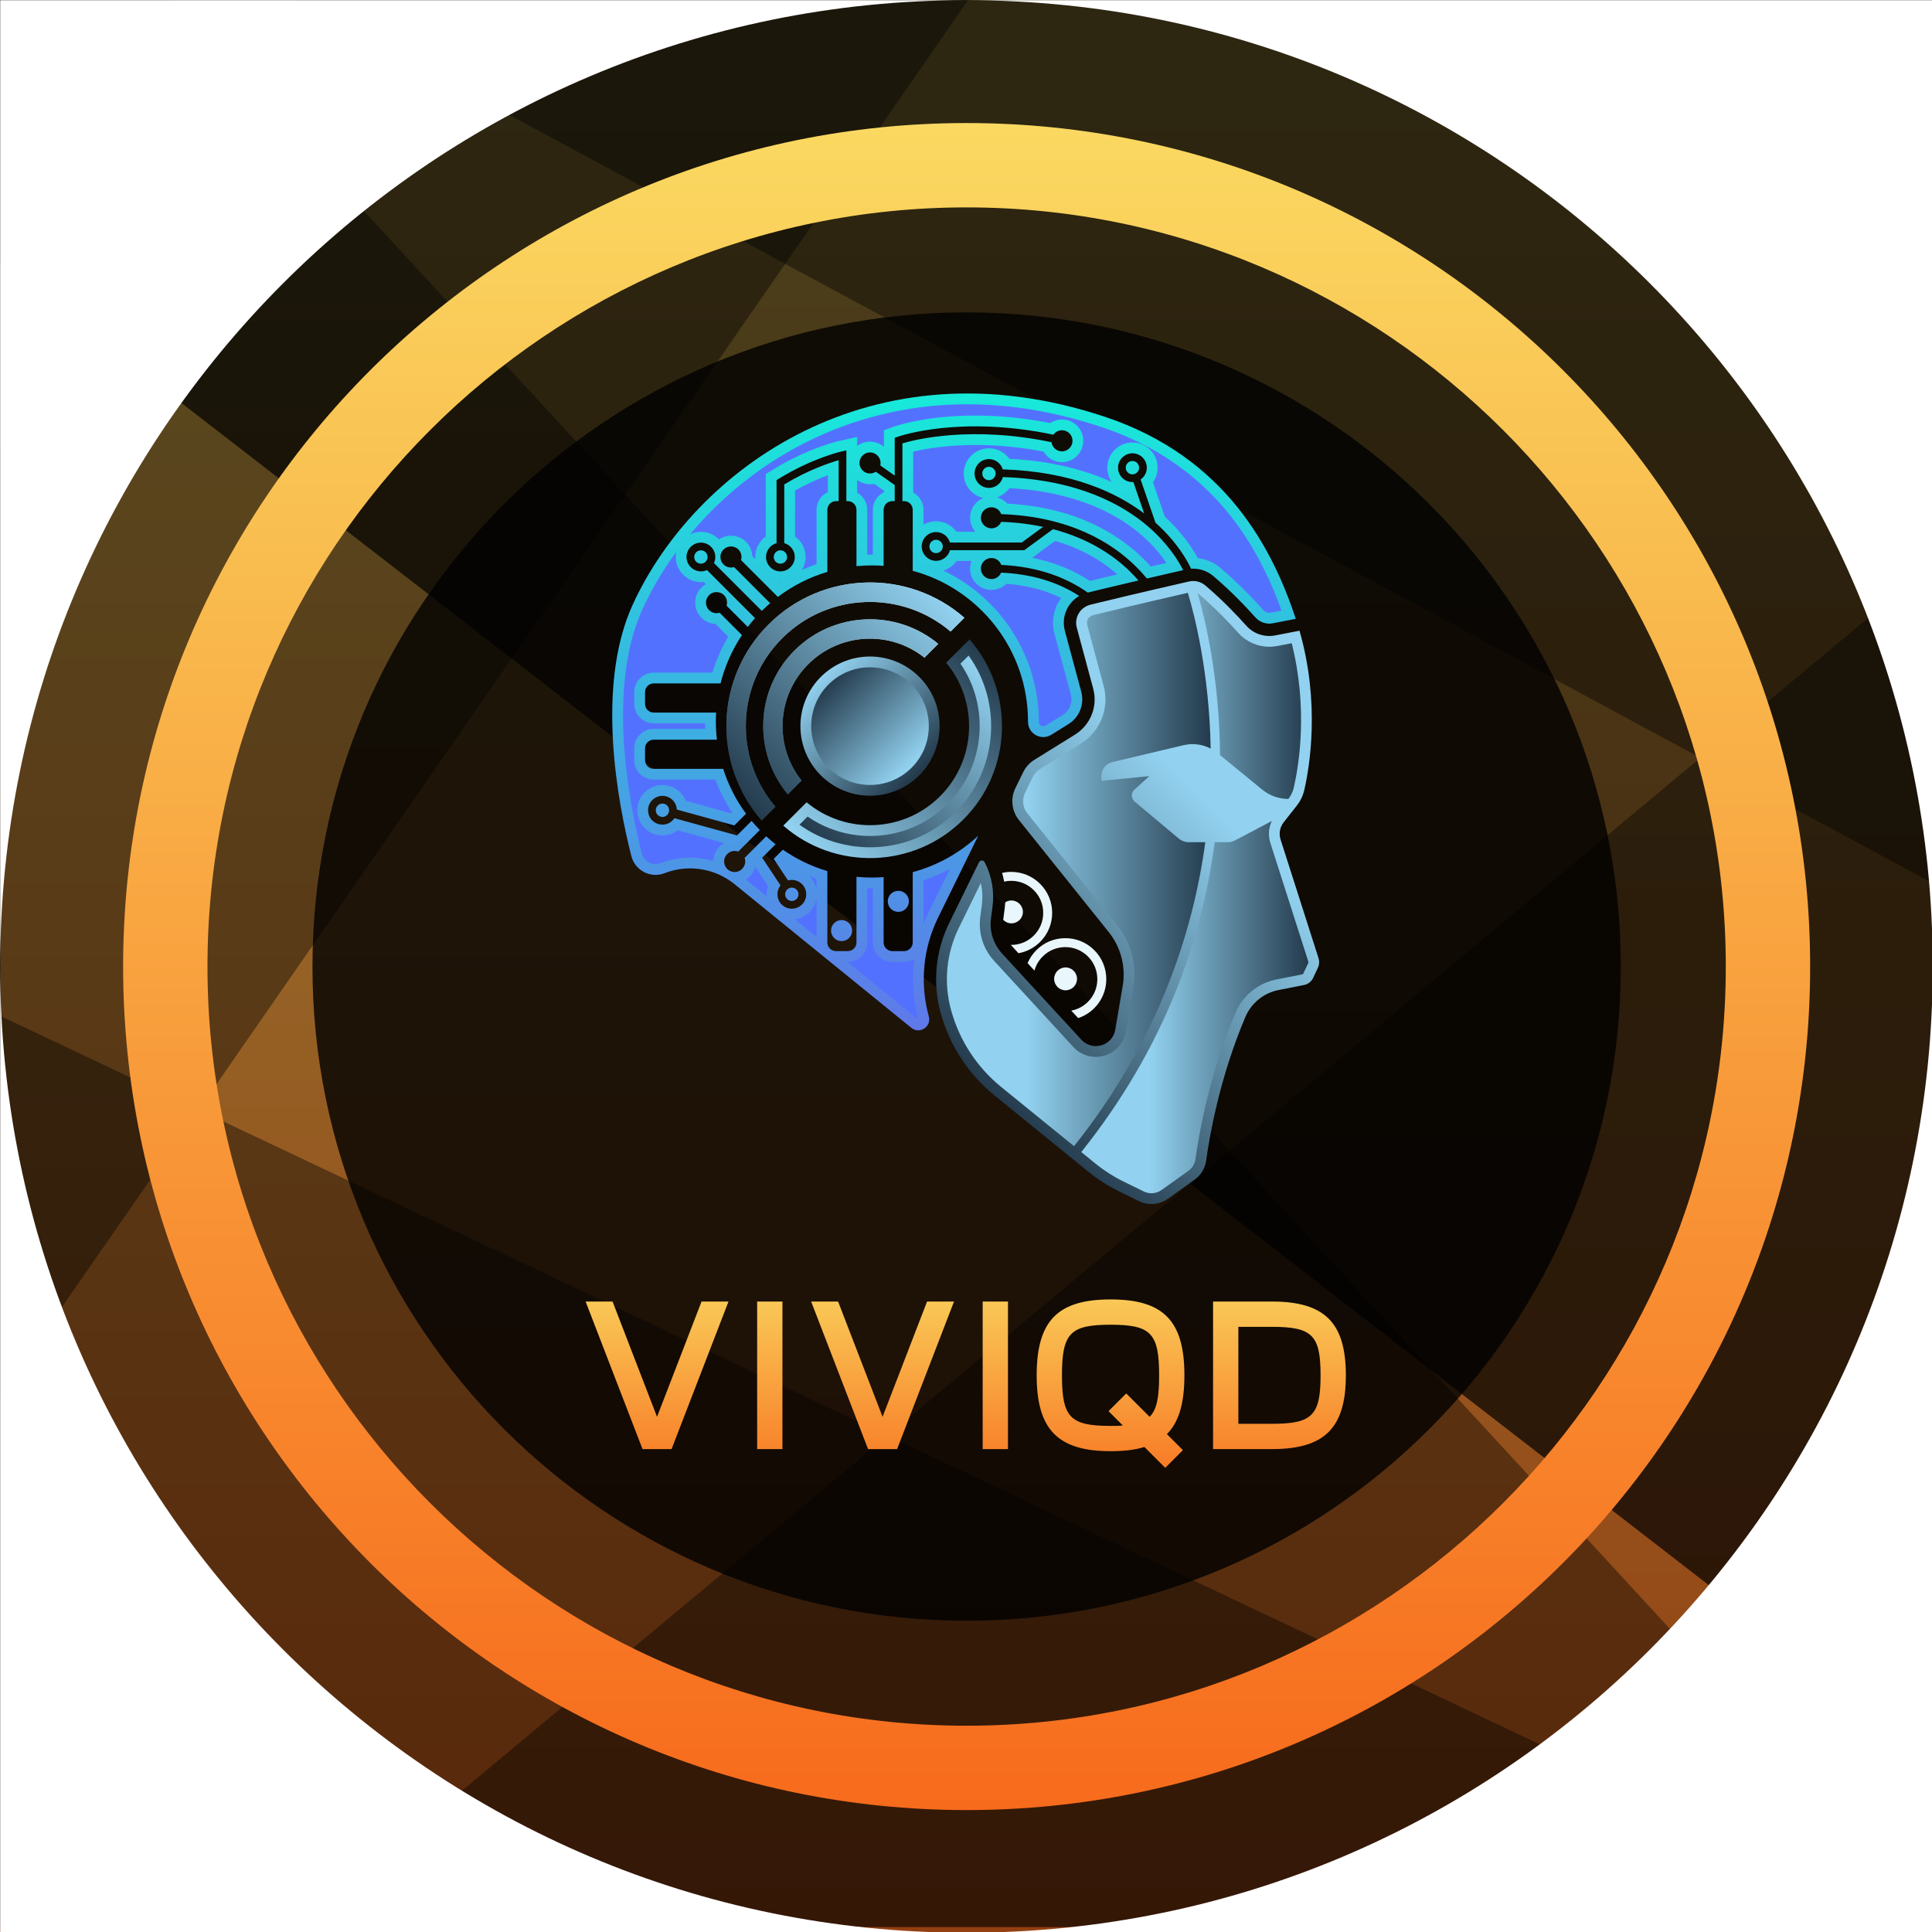 <?xml version="1.0" encoding="UTF-8" standalone="no" ?>
<!DOCTYPE svg PUBLIC "-//W3C//DTD SVG 1.1//EN" "http://www.w3.org/Graphics/SVG/1.1/DTD/svg11.dtd">
<svg xmlns="http://www.w3.org/2000/svg" xmlns:xlink="http://www.w3.org/1999/xlink" version="1.1" width="1000" height="1000" viewBox="0 0 1000 1000" xml:space="preserve">
<rect x="0" y="0" width="1000" height="1000" fill="#333333" stroke="none"/>
<desc>Created with Fabric.js 5.3.0</desc>
<defs>
</defs>
<g transform="matrix(1.471 0 0 1.471 500.329 500.288)" id="background-06ec4e1e-2645-4692-aaff-015962cb467a"  >
<linearGradient id="SVGID_131584" gradientUnits="userSpaceOnUse" gradientTransform="matrix(1 0 0 1 -340 -340)"  x1="0" y1="0" x2="0" y2="680">
<stop offset="0%" style="stop-color:rgb(250,217,97);stop-opacity: 1"/>
<stop offset="100%" style="stop-color:rgb(247,107,28);stop-opacity: 1"/>
</linearGradient>
<rect style="stroke: none; stroke-width: 0; stroke-dasharray: none; stroke-linecap: butt; stroke-dashoffset: 0; stroke-linejoin: miter; stroke-miterlimit: 4; fill: url(#SVGID_131584); fill-rule: nonzero; opacity: 1;"  paint-order="stroke"  x="-340" y="-340" rx="0" ry="0" width="680" height="680" />
</g>
<g transform="matrix(-5.88 0 0 -4.551 412.527 455.188)" id="shape-4ecbd7c7-bf1d-49d6-80ac-7a51def07afe-logo"  >
<g style="opacity: 0.7;"  paint-order="stroke"   >
		<g transform="matrix(1 0 0 1 0 0)" id="basic-shape-12"  >
<polygon style="stroke: none; stroke-width: 1; stroke-dasharray: none; stroke-linecap: butt; stroke-dashoffset: 0; stroke-linejoin: miter; stroke-miterlimit: 4; fill: rgb(0,0,0); fill-rule: nonzero; opacity: 1;"  paint-order="stroke"  points="-100,-100 -100,100 100,100 " />
</g>
</g>
</g>
<g transform="matrix(5.043 0 0 5.475 502.189 449.925)" id="shape-f4cc03d8-9d1e-4c40-aa2b-e02d93bfcba4-logo"  >
<g style="opacity: 0.4;"  paint-order="stroke"   >
		<g transform="matrix(1 0 0 1 0 0)" id="basic-shape-12"  >
<polygon style="stroke: none; stroke-width: 1; stroke-dasharray: none; stroke-linecap: butt; stroke-dashoffset: 0; stroke-linejoin: miter; stroke-miterlimit: 4; fill: rgb(0,0,0); fill-rule: nonzero; opacity: 1;"  paint-order="stroke"  points="-100,-100 -100,100 100,100 " />
</g>
</g>
</g>
<g transform="matrix(5.024 0 0 2.377 501.097 762.854)" id="shape-f51bf0b2-1176-4b24-870c-8fb2e0a9a166-logo"  >
<g style="opacity: 0.4;"  paint-order="stroke"   >
		<g transform="matrix(1 0 0 1 0 0)" id="basic-shape-12"  >
<polygon style="stroke: none; stroke-width: 1; stroke-dasharray: none; stroke-linecap: butt; stroke-dashoffset: 0; stroke-linejoin: miter; stroke-miterlimit: 4; fill: rgb(0,0,0); fill-rule: nonzero; opacity: 1;"  paint-order="stroke"  points="-100,-100 -100,100 100,100 " />
</g>
</g>
</g>
<g transform="matrix(-4.23 0 0 3.528 577.523 644.616)" id="shape-075a20e6-838d-4676-8d77-7316669ef053-logo"  >
<g style="opacity: 0.4;"  paint-order="stroke"   >
		<g transform="matrix(1 0 0 1 0 0)" id="basic-shape-12"  >
<polygon style="stroke: none; stroke-width: 1; stroke-dasharray: none; stroke-linecap: butt; stroke-dashoffset: 0; stroke-linejoin: miter; stroke-miterlimit: 4; fill: rgb(0,0,0); fill-rule: nonzero; opacity: 1;"  paint-order="stroke"  points="-100,-100 -100,100 100,100 " />
</g>
</g>
</g>
<g transform="matrix(0 3.629 -2.516 0 249.465 362.959)" id="shape-f419ed35-bb9e-4160-8c94-7473b586db49-logo"  >
<g style="opacity: 0.4;"  paint-order="stroke"   >
		<g transform="matrix(1 0 0 1 0 0)" id="basic-shape-12"  >
<polygon style="stroke: none; stroke-width: 1; stroke-dasharray: none; stroke-linecap: butt; stroke-dashoffset: 0; stroke-linejoin: miter; stroke-miterlimit: 4; fill: rgb(0,0,0); fill-rule: nonzero; opacity: 1;"  paint-order="stroke"  points="-100,-100 -100,100 100,100 " />
</g>
</g>
</g>
<g transform="matrix(-4.235 0 0 -2.286 577.053 228.672)" id="shape-7822054a-63cb-4f48-9b7d-71ecfa5bd859-logo"  >
<g style="opacity: 0.4;"  paint-order="stroke"   >
		<g transform="matrix(1 0 0 1 0 0)" id="basic-shape-12"  >
<polygon style="stroke: none; stroke-width: 1; stroke-dasharray: none; stroke-linecap: butt; stroke-dashoffset: 0; stroke-linejoin: miter; stroke-miterlimit: 4; fill: rgb(0,0,0); fill-rule: nonzero; opacity: 1;"  paint-order="stroke"  points="-100,-100 -100,100 100,100 " />
</g>
</g>
</g>
<g transform="matrix(4.366 0 0 4.366 500.329 500.288)" id="shape-8747870b-a5fb-41cc-bfe9-0558eea30963"  >
<g style=""  paint-order="stroke"   >
		<g transform="matrix(1 0 0 1 0 0)" id="Layer_1"  >
<linearGradient id="SVGID_230_242_255_257_261_265_269_273_277_26_26_257_131585" gradientUnits="userSpaceOnUse" gradientTransform="matrix(1 0 0 1 0 0)"  x1="0" y1="0" x2="0" y2="200">
<stop offset="0%" style="stop-color:rgb(250,217,97);stop-opacity: 1"/>
<stop offset="100%" style="stop-color:rgb(247,107,28);stop-opacity: 1"/>
</linearGradient>
<path style="stroke: none; stroke-width: 1; stroke-dasharray: none; stroke-linecap: butt; stroke-dashoffset: 0; stroke-linejoin: miter; stroke-miterlimit: 4; fill: url(#SVGID_230_242_255_257_261_265_269_273_277_26_26_257_131585); fill-rule: nonzero; opacity: 1;"  paint-order="stroke"  transform=" translate(-100, -100)" d="M 100 0 C 44.8 0 0 44.8 0 100 C 0 155.2 44.8 200 100 200 C 155.2 200 200 155.2 200 100 C 200 44.8 155.2 0 100 0 z M 100 190 C 50.4 190 10 149.6 10 100 C 10 50.4 50.4 10 100 10 C 149.6 10 190 50.4 190 100 C 190 149.6 149.6 190 100 190 z" stroke-linecap="round" />
</g>
</g>
</g>
<g transform="matrix(3.386 0 0 3.386 500.329 500.288)" id="shape-b3247aa8-90c2-4f12-969f-d63105674ba0"  >
<g style="opacity: 0.8;"  paint-order="stroke"   >
		<g transform="matrix(1 0 0 1 0 0)" id="Layer_1"  >
<path style="stroke: none; stroke-width: 1; stroke-dasharray: none; stroke-linecap: butt; stroke-dashoffset: 0; stroke-linejoin: miter; stroke-miterlimit: 4; fill: rgb(0,0,0); fill-rule: nonzero; opacity: 1;"  paint-order="stroke"  transform=" translate(-100, -100)" d="M 200 100 C 200 155.228 155.228 200 100 200 C 44.772 200 0 155.228 0 100 C 0 44.772 44.772 0 100 0 C 155.228 0 200 44.772 200 100 Z" stroke-linecap="round" />
</g>
</g>
</g>
<g transform="matrix(2.098 0 0 2.098 499.837 525.179)" id="maker-logo"  >
<g style=""  paint-order="stroke"   >
		<g transform="matrix(1 0 0 1 0 -53.26)" id="logo-logo"  >
<g style=""  paint-order="stroke"   >
		<g transform="matrix(1.733 0 0 1.733 -2.88 -21.427)"  >
<linearGradient id="SVGID_131611" gradientUnits="userSpaceOnUse" gradientTransform="matrix(1 0 0 1 137.181 23.015)"  x1="0" y1="0" x2="0" y2="91">
<stop offset="0%" style="stop-color:rgb(23,234,217);stop-opacity: 1"/>
<stop offset="100%" style="stop-color:rgb(96,120,234);stop-opacity: 1"/>
</linearGradient>
<path style="stroke: none; stroke-width: 1; stroke-dasharray: none; stroke-linecap: butt; stroke-dashoffset: 0; stroke-linejoin: miter; stroke-miterlimit: 4; fill: url(#SVGID_131611); fill-rule: nonzero; opacity: 1;"  paint-order="stroke"  transform=" translate(-185.838, -68.346)" d="M 184.052 44.228 C 183.879 43.994 183.6 43.84 183.286 43.84 C 182.762 43.84 182.334 44.268 182.334 44.792 C 182.334 45.316 182.762 45.744 183.286 45.744 C 183.613 45.744 183.903 45.577 184.074 45.325 C 184.177 45.174 184.238 44.989 184.238 44.792 C 184.238 44.581 184.168 44.386 184.052 44.228 Z M 191.542 33.796 C 191.369 33.586 191.106 33.452 190.81 33.452 C 190.285 33.452 189.86 33.88 189.86 34.404 C 189.86 34.928 190.285 35.356 190.81 35.356 C 191.156 35.356 191.459 35.169 191.623 34.893 C 191.711 34.751 191.762 34.582 191.762 34.404 C 191.762 34.174 191.678 33.963 191.542 33.796 Z M 211.237 32.625 C 210.713 32.625 210.287 33.053 210.287 33.577 C 210.287 34.014 210.581 34.382 210.982 34.492 C 211.063 34.516 211.149 34.529 211.237 34.529 C 211.559 34.529 211.842 34.369 212.015 34.125 C 212.125 33.97 212.189 33.781 212.189 33.577 C 212.189 33.053 211.763 32.625 211.237 32.625 Z M 212.904 40.087 L 212.906 40.089 L 212.906 40.087 L 212.904 40.087 Z M 161.673 45.514 C 161.517 45.406 161.328 45.34 161.124 45.34 C 160.92 45.34 160.732 45.406 160.576 45.514 C 160.332 45.687 160.172 45.972 160.172 46.292 C 160.172 46.816 160.6 47.244 161.124 47.244 C 161.649 47.244 162.076 46.816 162.076 46.292 C 162.076 45.972 161.916 45.687 161.673 45.514 Z M 150.756 46.246 C 150.732 45.744 150.315 45.342 149.806 45.342 C 149.282 45.342 148.854 45.768 148.854 46.292 C 148.854 46.803 149.258 47.22 149.762 47.242 C 149.778 47.244 149.791 47.244 149.806 47.244 C 150.331 47.244 150.758 46.819 150.758 46.292 C 150.758 46.277 150.758 46.261 150.756 46.246 Z M 145.18 81.915 C 145.023 81.606 144.702 81.393 144.332 81.393 C 143.807 81.393 143.38 81.821 143.38 82.345 C 143.38 82.869 143.807 83.297 144.332 83.297 C 144.518 83.297 144.694 83.242 144.841 83.148 C 145.106 82.979 145.284 82.683 145.284 82.345 C 145.284 82.189 145.246 82.045 145.18 81.915 Z M 162.894 93.373 C 162.846 93.365 162.798 93.36 162.75 93.36 C 162.307 93.36 161.931 93.667 161.828 94.08 C 161.809 94.154 161.798 94.231 161.798 94.312 C 161.798 94.836 162.225 95.264 162.75 95.264 C 163.274 95.264 163.702 94.836 163.702 94.312 C 163.702 93.836 163.351 93.441 162.894 93.373 Z M 177.91 93.814 C 177.081 93.814 176.41 94.485 176.41 95.315 C 176.41 96.142 177.081 96.813 177.91 96.813 C 178.737 96.813 179.411 96.142 179.411 95.315 C 179.411 94.485 178.737 93.814 177.91 93.814 Z M 169.832 97.977 C 169.003 97.977 168.332 98.649 168.332 99.475 C 168.332 100.305 169.003 100.976 169.832 100.976 C 170.659 100.976 171.332 100.305 171.332 99.475 C 171.332 98.649 170.659 97.977 169.832 97.977 Z M 207.35 26.343 C 173.986 15.207 148.786 34.025 140.083 53.105 C 134.777 64.736 138.008 81.415 139.903 88.868 C 140.427 90.937 142.645 92.077 144.634 91.305 C 145.812 90.849 147.043 90.625 148.264 90.625 C 150.539 90.625 152.785 91.397 154.606 92.876 L 179.762 113.32 C 180.942 114.279 182.656 113.158 182.251 111.693 L 182.251 111.693 C 182.117 111.206 182.001 110.717 181.905 110.223 C 181.821 109.804 181.753 109.385 181.701 108.962 C 181.578 108.034 181.523 107.1 181.536 106.17 C 181.538 105.738 181.556 105.308 181.593 104.878 C 181.663 103.917 181.808 102.961 182.021 102.02 C 182.122 101.572 182.238 101.129 182.37 100.691 C 182.681 99.653 183.08 98.635 183.563 97.648 L 189.288 85.975 C 186.684 88.399 183.497 90.204 179.961 91.158 L 179.961 101.167 C 179.961 101.794 179.49 102.314 178.88 102.388 L 178.843 102.393 C 178.805 102.397 178.768 102.399 178.728 102.399 L 177.051 102.399 C 176.471 102.399 175.982 101.998 175.853 101.456 C 175.829 101.364 175.818 101.267 175.818 101.167 L 175.818 91.864 C 175.267 91.904 174.712 91.928 174.153 91.928 C 173.409 91.928 172.675 91.891 171.951 91.821 L 171.951 101.167 C 171.951 101.847 171.399 102.399 170.718 102.399 L 169.04 102.399 C 168.359 102.399 167.808 101.847 167.808 101.167 L 167.808 91.007 C 165.522 90.327 163.39 89.289 161.477 87.958 L 160.17 89.265 L 162.208 92.338 C 162.568 92.237 162.976 92.233 163.392 92.367 C 164.083 92.588 164.614 93.18 164.757 93.891 C 165.046 95.341 163.796 96.598 162.348 96.324 C 161.504 96.161 160.839 95.459 160.721 94.608 C 160.64 94.014 160.808 93.463 161.142 93.044 L 158.527 89.099 L 160.438 87.188 C 159.977 86.828 159.534 86.449 159.104 86.052 L 156.025 89.131 C 156.167 89.526 156.158 90.002 155.862 90.458 C 155.645 90.794 155.299 91.037 154.906 91.11 C 153.862 91.307 152.958 90.419 153.136 89.375 C 153.243 88.748 153.761 88.247 154.391 88.155 C 154.656 88.116 154.899 88.147 155.121 88.228 L 158.19 85.159 C 157.784 84.742 157.396 84.308 157.023 83.858 L 154.948 85.933 L 146.036 83.477 C 145.602 84.135 144.792 84.525 143.917 84.352 C 143.11 84.192 142.465 83.538 142.318 82.727 C 142.081 81.43 143.077 80.296 144.332 80.296 C 145.428 80.296 146.325 81.163 146.378 82.246 L 154.57 84.503 L 156.233 82.841 C 154.82 80.922 153.713 78.765 152.976 76.447 L 143.086 76.447 C 142.405 76.447 141.853 75.895 141.853 75.214 L 141.853 73.534 C 141.853 72.853 142.405 72.301 143.086 72.301 L 152.085 72.301 C 151.987 71.45 151.934 70.586 151.934 69.709 C 151.934 69.281 151.947 68.858 151.971 68.437 L 143.086 68.437 C 142.405 68.437 141.853 67.885 141.853 67.204 L 141.853 65.524 C 141.853 64.843 142.405 64.291 143.086 64.291 L 152.601 64.291 C 153.226 61.804 154.268 59.481 155.65 57.406 L 152.469 54.226 C 152.239 54.294 151.989 54.316 151.723 54.259 C 151.122 54.134 150.644 53.642 150.548 53.037 C 150.377 51.964 151.346 51.063 152.427 51.344 C 153.092 51.515 153.529 52.105 153.529 52.791 C 153.529 52.945 153.507 53.092 153.463 53.23 L 156.479 56.246 C 156.805 55.816 157.15 55.397 157.512 54.991 L 150.671 48.15 C 150.438 48.257 150.186 48.323 149.916 48.339 C 148.806 48.396 147.821 47.516 147.76 46.406 C 147.696 45.226 148.639 44.246 149.806 44.246 C 150.936 44.246 151.855 45.165 151.855 46.292 C 151.855 46.599 151.787 46.893 151.664 47.154 L 158.477 53.967 C 158.859 53.583 159.255 53.217 159.663 52.866 L 154.524 47.727 C 154.386 47.771 154.237 47.792 154.086 47.792 C 153.257 47.792 152.585 47.121 152.585 46.292 C 152.585 45.338 153.48 44.59 154.481 44.845 C 155.149 45.013 155.586 45.61 155.584 46.299 C 155.584 46.45 155.562 46.595 155.518 46.733 L 160.762 51.977 C 162.853 50.398 165.233 49.177 167.808 48.411 L 167.808 39.572 C 167.808 38.891 168.359 38.339 169.04 38.339 L 169.415 38.339 L 169.415 32.515 C 168.117 32.888 165.083 33.897 161.673 35.959 L 161.673 44.32 C 162.546 44.562 163.184 45.369 163.173 46.319 C 163.16 47.4 162.263 48.31 161.179 48.341 C 160.025 48.372 159.076 47.439 159.076 46.292 C 159.076 45.353 159.712 44.559 160.576 44.32 L 160.576 35.345 L 160.837 35.185 C 165.63 32.228 169.674 31.305 169.845 31.267 L 170.512 31.118 L 170.512 38.339 L 170.718 38.339 C 171.4 38.339 171.951 38.892 171.951 39.572 L 171.951 47.597 C 172.675 47.527 173.409 47.49 174.153 47.49 C 174.712 47.49 175.267 47.512 175.818 47.551 L 175.818 39.572 C 175.818 38.891 176.37 38.339 177.051 38.339 L 177.397 38.339 L 177.397 36.045 L 174.71 34.156 C 174.423 34.345 174.068 34.439 173.686 34.391 C 173.061 34.312 172.541 33.832 172.416 33.213 C 172.21 32.184 173.061 31.289 174.078 31.419 C 174.798 31.509 175.362 32.134 175.384 32.86 C 175.388 32.998 175.373 33.132 175.34 33.259 L 177.397 34.704 L 177.397 29.326 L 177.761 29.197 C 178.13 29.065 186.68 26.095 199.985 28.881 C 200.312 28.425 200.888 28.155 201.516 28.282 C 202.101 28.403 202.571 28.881 202.678 29.469 C 202.851 30.423 202.125 31.252 201.204 31.252 C 200.443 31.252 199.814 30.684 199.719 29.947 C 188.232 27.558 180.249 29.589 178.494 30.114 L 178.494 38.339 L 178.728 38.339 C 179.409 38.339 179.961 38.891 179.961 39.572 L 179.961 48.257 C 189.415 50.811 196.372 59.446 196.372 69.709 L 196.372 69.753 C 196.37 71.457 198.245 72.499 199.693 71.597 C 200.987 70.792 202.121 70.088 202.121 70.088 C 203.696 69.112 204.431 67.252 203.95 65.46 L 201.619 56.805 C 201.31 55.649 201.472 54.445 202.079 53.414 C 202.472 52.752 203.016 52.214 203.663 51.839 C 200.583 49.826 196.864 48.714 192.545 48.519 C 192.317 49.058 191.784 49.438 191.161 49.438 C 190.329 49.438 189.652 48.758 189.66 47.922 C 189.669 47.119 190.347 46.441 191.152 46.437 C 191.801 46.433 192.358 46.847 192.569 47.422 C 198.101 47.674 202.09 49.391 204.88 51.359 C 206.424 50.979 208.758 50.416 212.094 49.635 C 211.711 49.19 211.287 48.738 210.824 48.288 C 208.603 46.128 205.113 43.691 199.928 42.329 L 195.839 45.325 L 185.263 45.325 C 185.028 46.202 184.223 46.849 183.269 46.841 C 182.185 46.832 181.271 45.935 181.238 44.851 C 181.205 43.695 182.137 42.743 183.286 42.743 C 184.221 42.743 185.01 43.371 185.254 44.228 L 195.482 44.228 L 198.528 41.998 C 196.725 41.616 194.738 41.364 192.547 41.289 C 192.317 41.84 191.768 42.226 191.13 42.212 C 190.336 42.197 189.671 41.528 189.66 40.734 C 189.649 39.896 190.327 39.214 191.161 39.214 C 191.806 39.214 192.354 39.622 192.567 40.192 C 202.402 40.526 208.344 44.329 211.634 47.547 C 212.257 48.154 212.809 48.764 213.296 49.354 C 214.825 48.999 216.54 48.602 218.462 48.161 C 217.832 46.913 216.334 44.412 213.457 41.936 C 209.897 38.876 203.466 35.255 192.793 34.915 C 192.538 35.909 191.553 36.613 190.446 36.422 C 189.621 36.279 188.954 35.621 188.801 34.799 C 188.555 33.498 189.551 32.355 190.81 32.355 C 191.735 32.355 192.521 32.972 192.773 33.818 C 202.63 34.121 209.008 37.161 212.904 40.087 L 211.371 35.621 C 211.327 35.624 211.281 35.626 211.237 35.626 C 210.087 35.626 209.157 34.674 209.19 33.516 C 209.223 32.447 210.112 31.559 211.18 31.528 C 212.336 31.498 213.285 32.428 213.285 33.577 C 213.285 34.272 212.937 34.889 212.404 35.257 L 214.52 41.41 C 217.56 44.123 219.034 46.777 219.589 47.961 C 220.73 47.885 221.879 48.26 222.765 49.014 C 225.343 51.21 227.442 53.425 228.751 54.899 C 229.363 55.586 230.306 55.906 231.212 55.73 L 234.496 55.094 C 231.216 45.189 224.577 32.092 207.35 26.343 Z" stroke-linecap="round" />
</g>
		<g transform="matrix(1.733 0 0 1.733 -3.3 -21.429)"  >
<path style="stroke: none; stroke-width: 1; stroke-dasharray: none; stroke-linecap: butt; stroke-dashoffset: 0; stroke-linejoin: miter; stroke-miterlimit: 4; fill: rgb(83,113,255); fill-rule: nonzero; opacity: 1;"  paint-order="stroke"  transform=" translate(-185.596, -68.345)" d="M 180.73 112.129 L 170.648 103.935 L 170.718 103.935 C 172.245 103.935 173.486 102.693 173.486 101.167 L 173.486 93.454 C 173.709 93.46 173.932 93.463 174.153 93.463 C 174.196 93.463 174.239 93.463 174.282 93.463 L 174.282 101.167 C 174.282 101.395 174.31 101.618 174.363 101.828 C 174.667 103.069 175.77 103.935 177.051 103.935 L 178.728 103.935 C 178.826 103.935 178.921 103.929 179.018 103.918 L 179.059 103.913 C 179.474 103.862 179.858 103.722 180.193 103.513 C 180.136 103.932 180.092 104.35 180.062 104.766 C 180.024 105.204 180.003 105.667 180.001 106.162 C 179.987 107.151 180.046 108.166 180.178 109.164 C 180.234 109.607 180.308 110.068 180.399 110.523 C 180.498 111.031 180.623 111.563 180.771 112.099 C 180.776 112.12 180.776 112.129 180.776 112.129 C 180.776 112.128 180.775 112.128 180.774 112.128 C 180.769 112.128 180.755 112.135 180.744 112.139 C 180.741 112.137 180.736 112.133 180.73 112.129 Z M 163.186 97.87 C 164.096 97.759 164.931 97.303 165.522 96.582 C 165.909 96.111 166.163 95.557 166.272 94.972 L 166.272 100.379 L 163.186 97.87 Z M 181.497 92.303 C 182.792 91.881 184.051 91.347 185.256 90.709 L 182.184 96.972 C 181.935 97.483 181.705 98.003 181.497 98.53 L 181.497 92.303 Z M 156.223 92.212 C 156.59 91.98 156.909 91.667 157.151 91.292 C 157.333 91.012 157.466 90.712 157.549 90.401 L 159.362 93.137 C 159.199 93.604 159.136 94.104 159.177 94.612 L 156.223 92.212 Z M 166.262 93.59 C 166.118 92.872 165.758 92.229 165.249 91.736 C 165.587 91.873 165.928 92.002 166.272 92.123 L 166.272 93.642 C 166.269 93.625 166.266 93.608 166.262 93.59 Z M 163.117 90.748 C 163.074 90.743 163.031 90.74 162.988 90.737 L 162.929 90.648 C 162.992 90.682 163.054 90.715 163.117 90.748 Z M 143.347 90.012 C 142.423 90.012 141.618 89.387 141.391 88.491 C 139.695 81.819 136.308 65.08 141.48 53.742 C 142.769 50.915 144.392 48.174 146.295 45.578 C 146.234 45.876 146.21 46.182 146.227 46.489 C 146.33 48.358 147.939 49.877 149.814 49.877 C 149.874 49.877 149.934 49.875 149.995 49.872 C 150.065 49.868 150.135 49.862 150.204 49.854 L 150.511 50.162 C 150.214 50.333 149.946 50.556 149.718 50.823 C 149.14 51.499 148.89 52.395 149.032 53.279 C 149.228 54.509 150.184 55.507 151.411 55.762 C 151.566 55.795 151.73 55.816 151.896 55.824 L 153.698 57.626 C 152.742 59.242 151.984 60.96 151.435 62.756 L 143.086 62.756 C 141.56 62.756 140.318 63.998 140.318 65.524 L 140.318 67.204 C 140.318 68.73 141.56 69.972 143.086 69.972 L 150.4 69.972 C 150.403 70.236 150.411 70.501 150.422 70.766 L 143.086 70.766 C 141.56 70.766 140.318 72.008 140.318 73.534 L 140.318 75.214 C 140.318 76.741 141.56 77.982 143.086 77.982 L 151.881 77.982 C 152.492 79.627 153.282 81.194 154.241 82.662 L 154.117 82.786 L 147.658 81.006 C 147.127 79.684 145.834 78.761 144.332 78.761 C 143.266 78.761 142.262 79.232 141.578 80.052 C 140.895 80.871 140.614 81.946 140.808 83.003 C 141.066 84.427 142.195 85.576 143.618 85.858 C 143.855 85.905 144.095 85.929 144.332 85.929 C 145.129 85.929 145.887 85.666 146.501 85.198 L 153.092 87.015 C 152.334 87.459 151.775 88.225 151.623 89.115 C 151.596 89.269 151.582 89.423 151.579 89.576 C 150.509 89.256 149.392 89.09 148.264 89.09 C 146.83 89.09 145.422 89.353 144.08 89.873 C 143.842 89.966 143.596 90.012 143.347 90.012 Z M 198.549 70.394 C 198.381 70.394 198.208 70.321 198.085 70.198 C 197.967 70.079 197.907 69.93 197.908 69.755 L 197.908 69.709 C 197.908 60.42 192.484 52.096 184.307 48.228 C 185.078 47.998 185.75 47.514 186.212 46.86 L 188.325 46.86 C 188.2 47.186 188.129 47.538 188.125 47.905 C 188.116 48.722 188.428 49.491 189.003 50.072 C 189.578 50.653 190.344 50.973 191.161 50.973 C 191.975 50.973 192.734 50.65 193.291 50.101 C 196.203 50.321 198.815 51.002 201.089 52.132 C 200.971 52.293 200.86 52.459 200.758 52.632 C 199.939 54.021 199.719 55.643 200.135 57.202 L 202.468 65.86 C 202.771 66.991 202.307 68.167 201.312 68.783 C 201.311 68.784 200.177 69.488 198.882 70.294 C 198.773 70.361 198.665 70.394 198.549 70.394 Z M 230.718 54.242 C 230.408 54.242 230.101 54.106 229.897 53.877 C 228.557 52.369 226.404 50.097 223.761 47.845 C 222.848 47.068 221.726 46.586 220.546 46.453 C 219.75 44.986 218.297 42.794 215.844 40.537 L 214.161 35.646 C 214.585 35.049 214.821 34.328 214.821 33.577 C 214.821 31.6 213.212 29.992 211.236 29.992 C 211.204 29.992 211.171 29.993 211.139 29.994 C 209.242 30.048 207.714 31.574 207.656 33.468 C 207.634 34.247 207.856 34.99 208.289 35.614 C 204.661 33.976 199.871 32.617 193.722 32.319 C 193.06 31.402 191.979 30.82 190.81 30.82 C 189.741 30.82 188.736 31.293 188.052 32.118 C 187.369 32.942 187.092 34.023 187.292 35.084 C 187.553 36.479 188.637 37.593 190.015 37.901 C 189.639 38.055 189.295 38.284 189 38.582 C 188.425 39.165 188.115 39.936 188.125 40.754 C 188.135 41.49 188.416 42.168 188.872 42.693 L 186.188 42.693 C 185.527 41.783 184.454 41.208 183.286 41.208 C 182.647 41.208 182.035 41.374 181.497 41.685 L 181.497 39.572 C 181.497 38.515 180.902 37.595 180.029 37.129 L 180.029 31.295 C 181.682 30.904 184.773 30.344 188.946 30.344 C 192.094 30.344 195.333 30.661 198.587 31.286 C 199.118 32.19 200.101 32.787 201.204 32.787 C 202.107 32.787 202.956 32.39 203.535 31.697 C 204.113 31.004 204.352 30.092 204.189 29.194 C 203.97 27.995 203.02 27.025 201.825 26.779 C 201.617 26.736 201.41 26.715 201.205 26.715 C 200.603 26.715 200.021 26.897 199.53 27.222 C 195.922 26.516 192.341 26.158 188.873 26.158 C 181.905 26.158 177.701 27.588 177.245 27.751 L 175.862 28.242 L 175.862 30.609 C 175.422 30.229 174.873 29.971 174.269 29.895 C 174.143 29.879 174.012 29.871 173.882 29.871 C 173.211 29.871 172.57 30.091 172.048 30.488 L 172.048 29.202 L 169.51 29.769 C 169.339 29.806 165.086 30.759 160.031 33.878 L 159.04 34.485 L 159.04 43.379 C 158.121 44.039 157.54 45.116 157.54 46.292 C 157.54 46.394 157.545 46.496 157.553 46.597 L 157.117 46.16 C 157.061 44.826 156.149 43.682 154.857 43.356 C 154.605 43.292 154.344 43.259 154.086 43.259 C 153.449 43.259 152.858 43.456 152.37 43.791 C 151.719 43.125 150.81 42.71 149.806 42.71 C 149.272 42.71 148.746 42.832 148.27 43.059 C 151.225 39.523 154.709 36.326 158.567 33.648 C 167.145 27.696 177.233 24.55 187.741 24.55 C 193.97 24.55 200.404 25.644 206.864 27.8 C 214.261 30.268 220.349 34.415 224.959 40.125 C 228.034 43.934 230.499 48.462 232.467 53.923 L 230.92 54.223 C 230.854 54.236 230.786 54.242 230.718 54.242 Z M 160.821 49.864 C 160.905 49.871 160.99 49.875 161.075 49.877 C 161.027 49.909 160.978 49.941 160.93 49.973 L 160.821 49.864 Z M 205.179 49.705 C 202.756 48.114 200.007 47.01 196.964 46.404 L 200.235 44.007 C 203.684 45.009 206.654 46.607 209.084 48.767 C 207.662 49.104 206.356 49.418 205.179 49.705 Z M 164.181 48.143 C 164.508 47.612 164.7 46.993 164.708 46.337 C 164.722 45.14 164.141 44.045 163.208 43.378 L 163.208 36.839 C 164.989 35.826 166.627 35.117 167.88 34.646 L 167.88 37.059 C 166.932 37.498 166.272 38.459 166.272 39.572 L 166.272 47.295 C 165.561 47.545 164.864 47.828 164.181 48.143 Z M 213.855 47.648 C 213.484 47.234 213.1 46.832 212.706 46.448 C 209.361 43.176 203.322 39.222 193.422 38.693 C 193.037 38.265 192.536 37.95 191.979 37.793 C 192.682 37.55 193.293 37.094 193.724 36.491 C 203.412 37 209.243 40.339 212.456 43.101 C 214.126 44.538 215.292 45.975 216.075 47.135 C 215.297 47.314 214.558 47.485 213.855 47.648 Z M 173.486 39.572 C 173.486 38.527 172.904 37.615 172.048 37.144 L 172.048 35.326 C 172.46 35.638 172.955 35.846 173.494 35.914 C 173.622 35.93 173.754 35.939 173.883 35.939 C 174.088 35.939 174.291 35.918 174.49 35.878 L 175.862 36.842 L 175.862 37.072 C 174.929 37.518 174.282 38.471 174.282 39.572 L 174.282 45.955 C 174.239 45.955 174.196 45.954 174.153 45.954 C 173.932 45.954 173.709 45.958 173.486 45.964 L 173.486 39.572 Z" stroke-linecap="round" />
</g>
		<g transform="matrix(1.733 0 0 1.733 39.958 23.132)"  >
<linearGradient id="SVGID_131612" gradientUnits="userSpaceOnUse" gradientTransform="matrix(1 0 0 1 0 0)"  x1="187.464" y1="118.975" x2="242.338" y2="64.101">
<stop offset="0%" style="stop-color:rgb(36,59,77);stop-opacity: 1"/>
<stop offset="66.197%" style="stop-color:rgb(146,210,240);stop-opacity: 1"/>
</linearGradient>
<path style="stroke: none; stroke-width: 1; stroke-dasharray: none; stroke-linecap: butt; stroke-dashoffset: 0; stroke-linejoin: miter; stroke-miterlimit: 4; fill: url(#SVGID_131612); fill-rule: nonzero; opacity: 1;"  paint-order="stroke"  transform=" translate(-210.553, -94.053)" d="M 232.323 86.502 C 232.055 85.663 232.22 84.747 232.765 84.055 L 234.632 81.684 C 235.152 81.023 235.517 80.256 235.705 79.436 C 236.457 76.153 237.981 67.113 235.018 56.781 L 231.546 57.453 C 230.034 57.745 228.461 57.213 227.439 56.064 C 226.168 54.633 224.127 52.481 221.626 50.349 C 220.983 49.801 220.111 49.585 219.296 49.771 C 212.133 51.409 207.75 52.461 205.318 53.06 C 204.622 53.231 203.999 53.647 203.622 54.257 C 203.231 54.888 203.122 55.634 203.314 56.349 L 205.644 65.005 C 206.329 67.549 205.284 70.191 203.045 71.58 L 197.268 75.164 C 196.588 75.586 196.042 76.189 195.689 76.908 L 194.57 79.19 C 193.847 80.666 194.043 82.447 195.07 83.729 L 207.865 99.693 C 209.586 101.841 210.31 104.629 209.85 107.343 L 208.792 113.58 C 208.612 114.643 207.858 115.494 206.824 115.8 C 205.789 116.106 204.694 115.803 203.964 115.01 L 192.683 102.753 C 191.437 101.399 190.858 99.577 191.095 97.752 L 191.317 96.044 C 191.598 93.875 191.205 91.672 190.191 89.734 L 190.191 89.734 C 190.076 89.515 189.865 89.495 189.789 89.494 C 189.707 89.495 189.503 89.522 189.394 89.744 L 185.138 98.422 C 183.185 102.404 182.761 106.951 183.943 111.225 L 183.943 111.225 C 185.218 115.834 187.898 119.932 191.609 122.948 L 205.041 133.864 C 206.332 134.913 207.738 135.813 209.232 136.545 L 212.179 137.991 C 213.501 138.639 215.072 138.51 216.27 137.654 L 220.087 134.93 C 220.985 134.288 221.577 133.305 221.728 132.211 C 222.206 128.737 223.646 120.405 227.302 111.789 C 228.145 109.801 229.91 108.352 232.029 107.935 L 235.665 107.218 C 236.234 107.106 236.715 106.73 236.962 106.205 L 237.646 104.746 C 237.841 104.33 237.872 103.856 237.732 103.418 L 232.323 86.502 Z" stroke-linecap="round" />
</g>
		<g transform="matrix(1.733 0 0 1.733 -18.025 -12.344)"  >
<linearGradient id="SVGID_131613" gradientUnits="userSpaceOnUse" gradientTransform="matrix(0.707 0.707 -0.707 0.707 -230.69 -2167.018)"  x1="1878.187" y1="1314.744" x2="1878.187" y2="1277.246">
<stop offset="0%" style="stop-color:rgb(146,210,240);stop-opacity: 1"/>
<stop offset="100%" style="stop-color:rgb(36,59,77);stop-opacity: 1"/>
</linearGradient>
<path style="stroke: none; stroke-width: 1; stroke-dasharray: none; stroke-linecap: butt; stroke-dashoffset: 0; stroke-linejoin: miter; stroke-miterlimit: 4; fill: url(#SVGID_131613); fill-rule: nonzero; opacity: 1;"  paint-order="stroke"  transform=" translate(-177.101, -73.586)" d="M 188.05 58.019 L 184.727 61.342 C 189.344 66.88 189.056 75.151 183.861 80.346 C 178.666 85.541 170.395 85.829 164.857 81.211 L 161.534 84.534 C 168.908 90.971 180.15 90.679 187.172 83.657 C 194.195 76.634 194.487 65.392 188.05 58.019 Z" stroke-linecap="round" />
</g>
		<g transform="matrix(1.733 0 0 1.733 -17.364 -11.679)"  >
<linearGradient id="SVGID_131614" gradientUnits="userSpaceOnUse" gradientTransform="matrix(0.707 0.707 -0.707 0.707 -230.69 -2167.018)"  x1="1878.187" y1="1313.021" x2="1878.187" y2="1278.968">
<stop offset="0%" style="stop-color:rgb(36,59,77);stop-opacity: 1"/>
<stop offset="100%" style="stop-color:rgb(146,210,240);stop-opacity: 1"/>
</linearGradient>
<path style="stroke: none; stroke-width: 1; stroke-dasharray: none; stroke-linecap: butt; stroke-dashoffset: 0; stroke-linejoin: miter; stroke-miterlimit: 4; fill: url(#SVGID_131614); fill-rule: nonzero; opacity: 1;"  paint-order="stroke"  transform=" translate(-177.482, -73.97)" d="M 173.884 87.617 C 170.258 87.617 166.749 86.485 163.838 84.402 L 164.997 83.243 C 167.593 85.033 170.7 86.006 173.886 86.006 C 178.069 86.006 181.997 84.381 184.947 81.431 C 190.278 76.101 190.966 67.592 186.758 61.482 L 187.918 60.322 C 192.77 67.092 192.088 76.569 186.087 82.571 C 182.833 85.825 178.499 87.617 173.884 87.617 L 173.884 87.617 Z" stroke-linecap="round" />
</g>
		<g transform="matrix(1.733 0 0 1.733 -29.686 -24.006)"  >
<linearGradient id="SVGID_131615" gradientUnits="userSpaceOnUse" gradientTransform="matrix(1 0 0 1 0 0)"  x1="151.726" y1="77.067" x2="180.583" y2="48.211">
<stop offset="0%" style="stop-color:rgb(17,59,79);stop-opacity: 1"/>
<stop offset="100%" style="stop-color:rgb(233,247,252);stop-opacity: 1"/>
</linearGradient>
<path style="stroke: none; stroke-width: 1; stroke-dasharray: none; stroke-linecap: butt; stroke-dashoffset: 0; stroke-linejoin: miter; stroke-miterlimit: 4; fill: url(#SVGID_131615); fill-rule: nonzero; opacity: 1;"  paint-order="stroke"  transform=" translate(-170.373, -66.858)" d="M 165.08 61.565 C 160.555 66.09 160.243 73.231 164.139 78.118 L 162.175 80.082 C 157.214 74.11 157.529 65.206 163.125 59.61 C 168.721 54.014 177.625 53.699 183.597 58.66 L 181.633 60.624 C 176.746 56.727 169.605 57.04 165.08 61.565 Z M 161.378 57.863 C 167.938 51.303 178.412 50.983 185.353 56.904 L 187.315 54.943 C 179.282 47.934 167.075 48.255 159.423 55.907 C 151.771 63.559 151.45 75.766 158.458 83.799 L 160.419 81.838 C 154.498 74.897 154.817 64.424 161.378 57.863 Z" stroke-linecap="round" />
</g>
		<g transform="matrix(1.733 0 0 1.733 -29.686 -24.006)"  >
<linearGradient id="SVGID_131616" gradientUnits="userSpaceOnUse" gradientTransform="matrix(1 0 0 1 0 0)"  x1="151.726" y1="77.067" x2="180.583" y2="48.211">
<stop offset="0%" style="stop-color:rgb(36,59,77);stop-opacity: 1"/>
<stop offset="100%" style="stop-color:rgb(146,210,240);stop-opacity: 1"/>
</linearGradient>
<path style="stroke: none; stroke-width: 1; stroke-dasharray: none; stroke-linecap: butt; stroke-dashoffset: 0; stroke-linejoin: miter; stroke-miterlimit: 4; fill: url(#SVGID_131616); fill-rule: nonzero; opacity: 1;"  paint-order="stroke"  transform=" translate(-170.373, -66.858)" d="M 165.08 61.565 C 160.555 66.09 160.243 73.231 164.139 78.118 L 162.175 80.082 C 157.214 74.11 157.529 65.206 163.125 59.61 C 168.721 54.014 177.625 53.699 183.597 58.66 L 181.633 60.624 C 176.746 56.727 169.605 57.04 165.08 61.565 Z M 161.378 57.863 C 167.938 51.303 178.412 50.983 185.353 56.904 L 187.315 54.943 C 179.282 47.934 167.075 48.255 159.423 55.907 C 151.771 63.559 151.45 75.766 158.458 83.799 L 160.419 81.838 C 154.498 74.897 154.817 64.424 161.378 57.863 Z" stroke-linecap="round" />
</g>
		<g transform="matrix(1.733 0 0 1.733 -23.601 -17.92)"  >
<linearGradient id="SVGID_131617" gradientUnits="userSpaceOnUse" gradientTransform="matrix(0.707 0.707 -0.707 0.707 -404.574 -2237.388)"  x1="1858.241" y1="1295.995" x2="1878.057" y2="1295.995">
<stop offset="0%" style="stop-color:rgb(146,210,240);stop-opacity: 1"/>
<stop offset="100%" style="stop-color:rgb(36,59,77);stop-opacity: 1"/>
</linearGradient>
<circle style="stroke: none; stroke-width: 1; stroke-dasharray: none; stroke-linecap: butt; stroke-dashoffset: 0; stroke-linejoin: miter; stroke-miterlimit: 4; fill: url(#SVGID_131617); fill-rule: nonzero; opacity: 1;"  paint-order="stroke"  cx="0" cy="0" r="9.908" />
</g>
		<g transform="matrix(1.733 0 0 1.733 -23.601 -17.92)"  >
<linearGradient id="SVGID_131618" gradientUnits="userSpaceOnUse" gradientTransform="matrix(0.707 0.707 -0.707 0.707 -230.69 -2167.018)"  x1="1859.776" y1="1295.995" x2="1876.521" y2="1295.995">
<stop offset="0%" style="stop-color:rgb(36,59,77);stop-opacity: 1"/>
<stop offset="100%" style="stop-color:rgb(146,210,240);stop-opacity: 1"/>
</linearGradient>
<path style="stroke: none; stroke-width: 1; stroke-dasharray: none; stroke-linecap: butt; stroke-dashoffset: 0; stroke-linejoin: miter; stroke-miterlimit: 4; fill: url(#SVGID_131618); fill-rule: nonzero; opacity: 1;"  paint-order="stroke"  transform=" translate(-173.884, -70.369)" d="M 173.884 78.742 C 171.648 78.742 169.545 77.871 167.964 76.29 C 164.699 73.025 164.699 67.713 167.964 64.449 C 169.545 62.868 171.648 61.997 173.884 61.997 C 176.12 61.997 178.223 62.868 179.804 64.449 C 183.069 67.713 183.069 73.025 179.804 76.29 C 178.223 77.871 176.12 78.742 173.884 78.742 Z" stroke-linecap="round" />
</g>
		<g transform="matrix(1.733 0 0 1.733 27.903 17.45)"  >
<linearGradient id="SVGID_131619" gradientUnits="userSpaceOnUse" gradientTransform="matrix(1 0 0 1 0 0)"  x1="184.822" y1="90.775" x2="222.373" y2="90.775">
<stop offset="30%" style="stop-color:rgb(146,210,240);stop-opacity: 1"/>
<stop offset="100%" style="stop-color:rgb(36,59,77);stop-opacity: 1"/>
</linearGradient>
<path style="stroke: none; stroke-width: 1; stroke-dasharray: none; stroke-linecap: butt; stroke-dashoffset: 0; stroke-linejoin: miter; stroke-miterlimit: 4; fill: url(#SVGID_131619); fill-rule: nonzero; opacity: 1;"  paint-order="stroke"  transform=" translate(-203.598, -90.775)" d="M 221.606 86.89 L 219.266 86.89 C 218.741 86.89 218.232 86.705 217.829 86.368 L 211.559 81.119 C 211.027 80.674 211.011 79.862 211.525 79.396 L 213.636 77.482 L 206.804 78.154 L 206.804 77.461 C 206.804 76.521 207.45 75.704 208.364 75.487 L 218.518 73.077 C 219.831 72.766 221.198 72.946 222.373 73.558 C 222.176 62.69 220.064 54.513 219.124 51.385 C 212.266 52.956 208.039 53.971 205.685 54.551 C 205.355 54.632 205.079 54.819 204.927 55.065 C 204.759 55.336 204.714 55.642 204.797 55.95 L 207.126 64.606 C 207.989 67.809 206.674 71.136 203.855 72.885 L 198.078 76.468 C 197.643 76.738 197.294 77.124 197.068 77.584 L 195.949 79.867 C 195.486 80.81 195.612 81.949 196.268 82.769 L 209.063 98.733 C 211.058 101.223 211.897 104.454 211.363 107.6 L 210.306 113.836 C 210.027 115.482 208.86 116.798 207.26 117.272 C 206.855 117.392 206.437 117.453 206.019 117.453 C 204.815 117.453 203.654 116.942 202.834 116.05 L 191.553 103.793 C 189.999 102.104 189.277 99.831 189.572 97.555 L 189.794 95.847 C 189.932 94.785 189.883 93.724 189.655 92.698 L 186.516 99.098 C 184.729 102.742 184.341 106.904 185.423 110.816 C 186.62 115.142 189.094 118.925 192.577 121.757 L 202.924 130.165 C 215.032 114.976 219.914 99.44 221.606 86.89 Z" stroke-linecap="round" />
</g>
		<g transform="matrix(1.733 0 0 1.733 56.535 23.297)"  >
<linearGradient id="SVGID_131620" gradientUnits="userSpaceOnUse" gradientTransform="matrix(1 0 0 1 0 0)"  x1="203.949" y1="94.148" x2="236.283" y2="94.148">
<stop offset="30%" style="stop-color:rgb(146,210,240);stop-opacity: 1"/>
<stop offset="100%" style="stop-color:rgb(36,59,77);stop-opacity: 1"/>
</linearGradient>
<path style="stroke: none; stroke-width: 1; stroke-dasharray: none; stroke-linecap: butt; stroke-dashoffset: 0; stroke-linejoin: miter; stroke-miterlimit: 4; fill: url(#SVGID_131620); fill-rule: nonzero; opacity: 1;"  paint-order="stroke"  transform=" translate(-220.116, -94.148)" d="M 220.509 51.432 C 220.551 51.459 220.592 51.485 220.63 51.518 C 223.065 53.593 225.053 55.69 226.292 57.084 C 227.412 58.344 229.026 59.067 230.72 59.067 C 231.095 59.067 231.471 59.031 231.838 58.96 L 233.906 58.56 C 236.263 67.928 234.923 75.973 234.208 79.093 C 234.069 79.699 233.806 80.251 233.426 80.734 C 232.072 80.734 230.761 80.266 229.713 79.409 L 223.701 74.49 C 223.615 63.475 221.554 55.023 220.509 51.432 Z M 236.27 103.885 L 230.86 86.969 C 230.529 85.933 230.618 84.824 231.083 83.867 L 225.831 86.632 C 225.509 86.802 225.151 86.89 224.787 86.89 L 222.941 86.89 C 222.012 93.995 220.24 100.909 217.638 107.527 C 214.368 115.842 209.779 123.703 203.949 130.998 L 206.009 132.672 C 207.209 133.647 208.521 134.487 209.908 135.167 L 212.855 136.612 C 213.191 136.777 213.567 136.865 213.942 136.865 C 214.46 136.865 214.956 136.706 215.378 136.405 L 219.194 133.68 C 219.745 133.287 220.114 132.675 220.207 132.001 C 220.661 128.698 222.125 120.058 225.888 111.19 C 226.935 108.723 229.119 106.943 231.732 106.428 L 235.368 105.712 C 235.457 105.694 235.533 105.635 235.572 105.553 L 236.256 104.094 C 236.287 104.029 236.292 103.955 236.27 103.885 Z" stroke-linecap="round" />
</g>
		<g transform="matrix(1.733 0 0 1.733 21.837 36.075)"  >
<path style="stroke: none; stroke-width: 1; stroke-dasharray: none; stroke-linecap: butt; stroke-dashoffset: 0; stroke-linejoin: miter; stroke-miterlimit: 4; fill: rgb(233,247,252); fill-rule: nonzero; opacity: 1;"  paint-order="stroke"  transform=" translate(-200.098, -101.52)" d="M 205.806 110.508 C 205.15 111.164 204.365 111.644 203.509 111.925 L 202.531 110.864 C 203.426 110.697 204.249 110.265 204.907 109.605 C 205.766 108.747 206.238 107.602 206.238 106.382 C 206.238 105.163 205.766 104.016 204.907 103.158 C 204.045 102.298 202.9 101.822 201.682 101.822 C 200.465 101.822 199.318 102.298 198.458 103.158 C 197.881 103.735 197.491 104.428 197.289 105.165 L 196.311 104.104 C 196.594 103.432 197.01 102.803 197.557 102.257 C 198.658 101.153 200.125 100.548 201.682 100.548 C 203.24 100.548 204.705 101.153 205.806 102.257 C 208.083 104.531 208.083 108.234 205.806 110.508 Z M 198.103 92.823 C 197.002 91.72 195.536 91.114 193.977 91.114 C 193.536 91.114 193.102 91.162 192.683 91.259 C 192.801 91.667 192.896 92.079 192.97 92.498 C 193.297 92.424 193.635 92.386 193.977 92.386 C 195.197 92.386 196.341 92.862 197.201 93.724 C 198.061 94.582 198.535 95.727 198.535 96.949 C 198.535 98.168 198.061 99.313 197.201 100.171 C 196.341 101.035 195.197 101.509 193.977 101.509 C 193.959 101.509 193.944 101.509 193.927 101.507 C 193.94 101.526 193.957 101.544 193.975 101.564 L 195.012 102.691 C 196.179 102.485 197.249 101.928 198.103 101.074 C 200.379 98.798 200.379 95.097 198.103 92.823 Z M 203.346 106.344 C 203.346 105.446 202.616 104.715 201.718 104.715 C 200.82 104.715 200.09 105.446 200.09 106.344 C 200.09 107.241 200.82 107.972 201.718 107.972 C 202.616 107.972 203.346 107.241 203.346 106.344 Z M 195.642 96.813 C 195.642 95.916 194.911 95.185 194.014 95.185 C 193.692 95.185 193.389 95.279 193.135 95.446 C 193.117 95.72 193.091 95.995 193.056 96.269 L 192.841 97.934 C 193.132 98.245 193.551 98.44 194.014 98.44 C 194.911 98.44 195.642 97.71 195.642 96.813 Z" stroke-linecap="round" />
</g>
</g>
</g>
		<g transform="matrix(1 0 0 1 0.013 91.036)" id="text-logo"  >
<g style=""  paint-order="stroke"   >
		<g transform="matrix(1 0 0 1 0 0)" id="text-logo-path-0"  >
<linearGradient id="SVGID_131625" gradientUnits="userSpaceOnUse" gradientTransform="matrix(1 0 0 1 1.72 -36.92)"  x1="-1.716" y1="-8.795" x2="-1.716" y2="50.205">
<stop offset="0%" style="stop-color:rgb(250,217,97);stop-opacity: 1"/>
<stop offset="100%" style="stop-color:rgb(247,107,28);stop-opacity: 1"/>
</linearGradient>
<path style="stroke: rgb(255,255,255); stroke-width: 0; stroke-dasharray: none; stroke-linecap: butt; stroke-dashoffset: 0; stroke-linejoin: miter; stroke-miterlimit: 4; fill: url(#SVGID_131625); fill-rule: nonzero; opacity: 1;"  paint-order="stroke"  transform=" translate(-95.5, 16.145)" d="M 15.76 0 L 22.93 0 L 36.97 -36.4 L 30.32 -36.4 L 19.34 -7.96 L 8.37 -36.4 L 1.72 -36.4 Z M 50.28 0 L 50.28 -36.4 L 44.04 -36.4 L 44.04 0 Z M 71.4 0 L 78.57 0 L 92.61 -36.4 L 85.96 -36.4 L 74.98 -7.96 L 64.01 -36.4 L 57.36 -36.4 Z M 105.92 0 L 105.92 -36.4 L 99.68 -36.4 L 99.68 0 Z M 131.25 -5.72 C 121.26 -5.72 119.24 -7.8 119.24 -18.2 C 119.24 -28.65 121.32 -30.68 131.25 -30.68 C 141.18 -30.68 143.21 -28.6 143.21 -18.2 C 143.21 -12.9 142.69 -9.78 140.87 -7.96 L 135.1 -13.73 L 130.73 -9.36 L 134.26 -5.82 C 133.38 -5.72 132.34 -5.72 131.25 -5.72 Z M 113 -18.2 C 113 -4.84 118.2 0.52 131.25 0.52 C 134.47 0.52 137.28 0.21 139.57 -0.52 L 144.72 4.63 L 149.08 0.26 L 145.13 -3.69 C 148.1 -6.66 149.45 -11.34 149.45 -18.2 C 149.45 -31.67 144.25 -36.92 131.25 -36.92 C 118.35 -36.92 113 -31.82 113 -18.2 Z M 171.08 -6.24 L 162.76 -6.24 L 162.76 -30.16 L 171.08 -30.16 C 181.01 -30.16 183.04 -28.08 183.04 -18.2 C 183.04 -8.27 180.96 -6.24 171.08 -6.24 Z M 156.52 0 L 171.08 0 C 183.92 0 189.28 -5.1 189.28 -18.2 C 189.28 -31.15 184.08 -36.4 171.08 -36.4 L 156.52 -36.4 Z" stroke-linecap="round" />
</g>
</g>
</g>
</g>
</g>
<g transform="matrix(1.471 0 0 1.471 500.241 500.241)" id="circular-mask"  >
<path style="stroke: none; stroke-width: 0; stroke-dasharray: none; stroke-linecap: butt; stroke-dashoffset: 0; stroke-linejoin: miter; stroke-miterlimit: 4; fill: rgb(255,255,255); fill-rule: nonzero; opacity: 1;"  paint-order="stroke"  transform=" translate(0, 0)" d="M -340 -340 L 340 -340 L 340 340 L -340 340 L -340 0 M -340 0 C -340 187.777 -187.777 340 0 340 C 187.777 340 340 187.777 340 0 C 340 -187.777 187.777 -340 0 -340 C -187.777 -340 -340 -187.777 -340 -4.163799117101001e-14 M -340 0 L -340 -340" stroke-linecap="round" />
</g>
</svg>